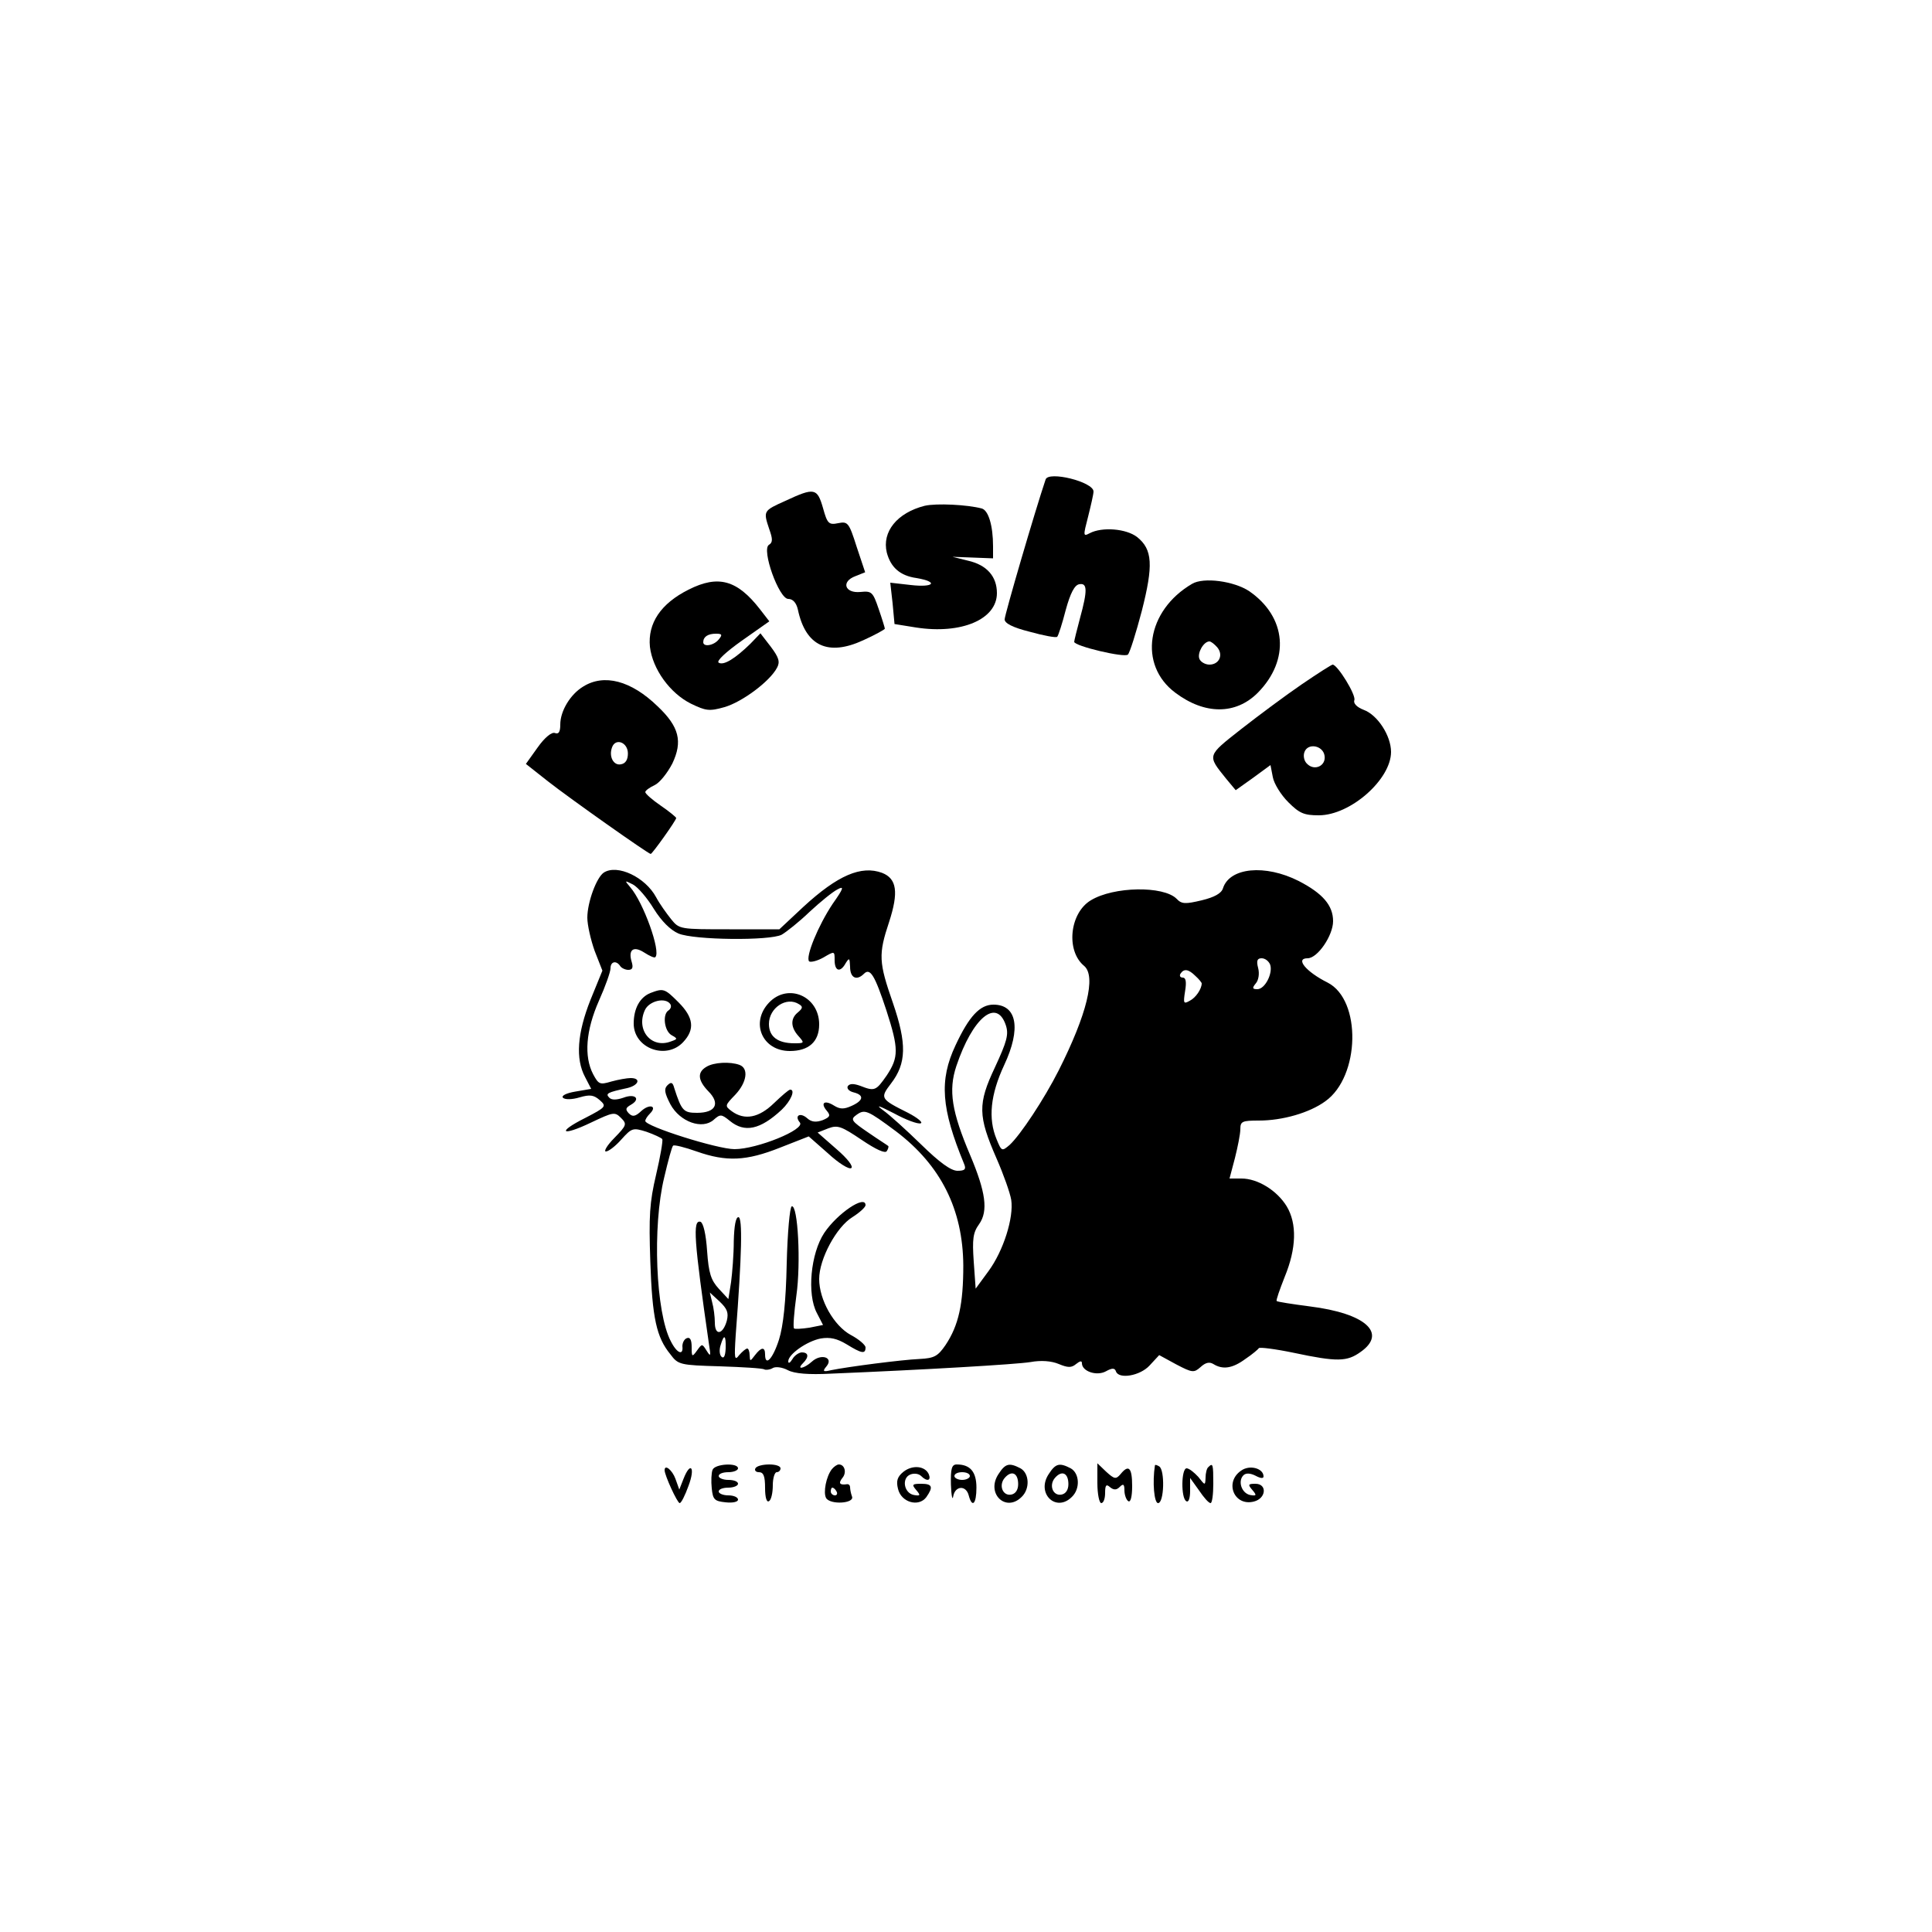 <?xml version="1.0" standalone="no"?>
<!DOCTYPE svg PUBLIC "-//W3C//DTD SVG 20010904//EN" "http://www.w3.org/TR/2001/REC-SVG-20010904/DTD/svg10.dtd">
<svg version="1.0" xmlns="http://www.w3.org/2000/svg"
    width="500pt" height="500pt" viewBox="0 0 500 500"
    preserveAspectRatio="xMidYMid meet">

    <g transform="translate(0,500) scale(0.1,-0.1)"
        fill="#000000" stroke="none">
        <path
            d="M2706 3759 c-27 -80 -106 -350 -106 -362 0 -10 21 -21 65 -32 36 -10
68 -16 71 -13 3 3 13 34 22 69 12 44 23 65 35 67 21 4 22 -15 2 -88 -8 -30
-15 -58 -15 -61 0 -11 131 -42 139 -33 5 5 21 56 36 113 30 118 28 159 -12
191 -28 22 -91 27 -123 10 -17 -9 -17 -7 -4 43 7 28 14 58 14 65 0 25 -117 54
-124 31z" />
        <path
            d="M2033 3704 c-58 -26 -58 -26 -42 -74 9 -25 9 -34 -1 -40 -20 -12 26
-140 50 -140 12 0 21 -10 25 -28 20 -94 78 -121 169 -79 31 14 56 28 56 30 0
2 -7 25 -16 51 -15 44 -18 47 -47 44 -41 -4 -51 27 -13 41 l25 10 -22 66 c-20
63 -23 66 -48 61 -24 -5 -28 -1 -39 39 -15 52 -22 54 -97 19z" />
        <path
            d="M2393 3691 c-71 -18 -111 -67 -98 -121 10 -38 34 -60 77 -66 58 -10
45 -25 -15 -18 l-53 6 6 -53 5 -54 56 -9 c117 -18 209 21 209 89 0 43 -26 73
-75 84 l-40 10 53 -2 52 -2 0 31 c0 54 -12 93 -29 98 -37 10 -118 14 -148 7z" />
        <path
            d="M1782 3474 c-72 -36 -106 -87 -100 -148 7 -58 52 -120 106 -147 39
-19 48 -20 87 -9 45 13 117 66 136 102 8 15 5 26 -16 54 l-27 35 -26 -27 c-39
-38 -69 -57 -82 -49 -7 4 19 28 60 57 l71 50 -24 31 c-59 76 -108 90 -185 51z
m78 -129 c-13 -16 -40 -20 -40 -7 0 14 12 22 33 22 16 0 17 -3 7 -15z" />
        <path
            d="M3085 3489 c-118 -69 -140 -210 -43 -282 76 -57 156 -57 213 0 84 85
75 196 -22 263 -39 26 -118 37 -148 19z m65 -164 c17 -20 5 -45 -20 -45 -11 0
-23 7 -26 15 -6 15 11 45 26 45 4 0 13 -7 20 -15z" />
        <path
            d="M3369 3229 c-41 -28 -111 -80 -157 -116 -89 -70 -88 -67 -39 -128
l25 -30 45 32 45 33 6 -31 c3 -17 21 -46 40 -65 29 -29 41 -34 79 -34 82 0
187 93 187 164 0 42 -35 96 -71 109 -18 7 -27 17 -24 25 5 13 -43 91 -56 92
-3 0 -39 -23 -80 -51z m59 -185 c4 -26 -26 -40 -45 -21 -8 7 -11 21 -7 31 9
24 48 17 52 -10z" />
        <path
            d="M1509 3223 c-33 -20 -59 -63 -59 -98 0 -19 -4 -26 -14 -22 -8 3 -26
-11 -45 -38 l-30 -42 57 -45 c56 -44 260 -188 266 -188 4 0 66 87 66 93 0 2
-18 17 -40 32 -22 15 -40 31 -40 35 0 4 11 12 24 18 13 6 33 31 46 56 27 57
18 95 -38 148 -69 67 -139 85 -193 51z m116 -173 c0 -16 -6 -26 -18 -28 -19
-4 -32 20 -23 44 9 25 41 13 41 -16z" />
        <path
            d="M1563 2742 c-19 -12 -43 -77 -43 -117 0 -19 9 -58 19 -86 l20 -51
-31 -76 c-34 -86 -39 -152 -14 -199 l16 -31 -41 -7 c-24 -4 -37 -11 -32 -16 5
-5 23 -5 43 1 27 8 37 6 52 -7 18 -16 17 -18 -37 -46 -76 -38 -62 -49 15 -12
57 27 61 28 77 12 16 -16 15 -19 -17 -52 -19 -19 -28 -35 -22 -35 7 0 25 14
40 31 27 30 30 31 65 20 20 -7 39 -16 41 -19 2 -4 -5 -45 -16 -92 -17 -72 -19
-107 -15 -225 5 -147 16 -196 52 -240 20 -27 25 -28 128 -31 59 -2 111 -5 115
-8 4 -2 14 -1 21 3 7 5 25 3 40 -5 17 -9 54 -12 111 -9 242 10 480 24 517 30
27 5 54 3 73 -5 24 -10 33 -10 45 0 10 8 15 9 15 2 0 -21 38 -34 62 -21 16 9
23 9 26 0 7 -21 62 -12 87 15 l25 27 44 -24 c42 -22 46 -22 63 -7 13 12 23 14
33 8 24 -15 49 -12 83 13 18 12 33 25 35 28 1 3 42 -2 90 -12 113 -24 138 -23
173 2 70 49 13 100 -131 118 -46 6 -85 12 -86 14 -2 2 8 30 21 63 30 73 32
137 5 182 -25 41 -75 72 -117 72 l-31 0 14 53 c7 28 14 62 14 75 0 20 5 22 48
22 61 0 131 20 172 50 90 64 94 262 6 307 -56 28 -85 63 -52 63 26 0 66 59 66
96 0 41 -27 72 -89 104 -87 44 -179 35 -196 -19 -4 -13 -22 -23 -55 -31 -42
-10 -52 -10 -65 4 -34 34 -163 32 -222 -4 -55 -33 -65 -131 -17 -170 31 -27 7
-125 -66 -270 -38 -75 -99 -167 -127 -193 -20 -17 -21 -17 -34 15 -22 53 -16
115 20 192 44 94 33 156 -28 156 -35 0 -63 -30 -98 -105 -43 -91 -37 -164 22
-307 6 -14 2 -18 -17 -18 -17 0 -47 22 -94 68 -38 37 -82 77 -99 89 -20 15
-11 12 28 -8 31 -17 63 -29 70 -26 6 2 -8 14 -33 27 -72 36 -73 38 -44 76 40
52 41 103 5 208 -37 106 -38 126 -10 210 25 77 20 112 -18 127 -54 20 -115 -6
-204 -88 l-62 -58 -129 0 c-128 0 -130 0 -151 26 -12 15 -30 40 -39 57 -28 52
-100 86 -135 64z m129 -94 c20 -32 43 -55 64 -64 41 -17 236 -19 267 -3 12 7
45 33 72 59 28 26 60 52 72 58 18 10 17 4 -12 -37 -38 -57 -71 -138 -61 -149
4 -3 21 1 37 10 29 17 29 17 29 -7 0 -29 15 -33 29 -7 9 14 10 13 11 -10 0
-29 17 -37 36 -18 16 16 28 -4 58 -95 32 -99 32 -121 1 -168 -28 -40 -31 -42
-69 -27 -17 6 -27 6 -32 -1 -3 -6 3 -13 15 -16 28 -7 26 -21 -5 -35 -20 -9
-30 -9 -46 1 -24 15 -36 7 -18 -14 10 -12 8 -16 -11 -24 -17 -6 -29 -5 -40 5
-18 16 -34 7 -19 -11 15 -18 -111 -69 -169 -69 -44 0 -231 59 -231 73 0 4 5
12 12 19 20 20 -1 26 -22 7 -16 -15 -23 -16 -33 -6 -9 10 -8 14 6 22 26 15 11
30 -20 18 -18 -6 -30 -6 -36 0 -11 11 -5 14 46 25 30 7 37 26 9 26 -9 0 -32
-4 -50 -9 -30 -9 -33 -7 -47 19 -24 46 -19 113 15 190 17 38 30 75 30 84 0 18
15 21 25 6 3 -5 13 -10 21 -10 11 0 13 6 9 20 -10 32 4 43 32 25 14 -9 27 -15
29 -12 15 14 -31 142 -65 181 -15 18 -15 18 7 7 13 -7 37 -35 54 -63z m1595
-144 c8 -22 -13 -64 -33 -64 -13 0 -14 3 -4 15 7 8 10 25 6 40 -5 19 -2 25 9
25 9 0 18 -7 22 -16z m-193 -30 c9 -8 16 -17 16 -19 0 -14 -15 -37 -31 -45
-16 -9 -17 -7 -12 25 4 24 2 35 -6 35 -7 0 -9 5 -6 10 9 14 21 12 39 -6z
m-491 -127 c8 -24 3 -42 -28 -109 -45 -95 -44 -126 4 -236 18 -41 35 -89 38
-107 7 -46 -20 -132 -59 -185 l-33 -45 -5 70 c-4 58 -2 75 14 97 24 34 17 83
-23 178 -48 113 -57 168 -36 231 42 125 104 177 128 106z m-284 -275 c116 -88
173 -202 174 -347 0 -100 -12 -155 -46 -206 -20 -29 -29 -34 -67 -36 -46 -2
-185 -20 -229 -29 -21 -5 -23 -3 -12 10 19 23 -14 34 -38 12 -20 -18 -41 -22
-23 -4 16 16 15 28 -3 28 -7 0 -19 -8 -24 -17 -6 -10 -11 -13 -11 -6 0 18 48
52 84 59 24 4 42 0 67 -15 39 -24 49 -26 49 -8 0 6 -17 21 -38 32 -44 24 -82
91 -82 145 0 52 45 135 86 160 19 12 34 26 34 31 0 28 -73 -21 -107 -72 -35
-53 -45 -158 -19 -207 l16 -31 -35 -7 c-20 -3 -38 -4 -40 -2 -3 3 0 41 6 85
12 84 4 236 -12 231 -5 -2 -11 -68 -13 -148 -2 -99 -9 -162 -20 -197 -16 -50
-36 -71 -36 -38 0 20 -10 19 -26 -2 -13 -17 -13 -17 -14 0 0 9 -3 17 -6 17 -4
0 -13 -8 -21 -17 -12 -16 -13 -9 -9 52 16 208 18 305 7 305 -7 0 -11 -23 -12
-62 0 -35 -4 -83 -7 -106 l-7 -44 -25 27 c-20 22 -26 40 -30 97 -3 45 -10 73
-17 76 -21 6 -17 -47 22 -318 5 -30 4 -32 -6 -16 -12 19 -12 19 -25 1 -13 -18
-14 -17 -14 9 0 18 -4 26 -12 23 -7 -2 -12 -12 -12 -21 3 -25 -14 -19 -30 13
-39 74 -48 297 -17 424 10 43 20 80 23 82 2 3 30 -4 61 -15 77 -27 128 -25
216 10 l74 29 50 -44 c27 -25 54 -42 60 -38 6 4 -9 24 -38 49 l-49 43 28 11
c24 9 34 5 86 -30 37 -25 61 -36 65 -29 4 6 5 12 4 13 -2 2 -26 17 -52 35 -44
30 -47 34 -30 46 21 15 28 12 102 -43z m-438 -490 c-10 -36 -31 -40 -31 -5 0
15 -3 39 -7 53 l-6 25 25 -23 c20 -19 24 -29 19 -50z m-3 -72 c-1 -20 -5 -27
-11 -21 -5 5 -6 18 -2 30 9 30 14 26 13 -9z" />
        <path
            d="M1683 2430 c-27 -11 -43 -40 -43 -79 0 -64 84 -95 128 -48 31 33 27
64 -12 103 -36 36 -39 37 -73 24z m52 -29 c3 -5 1 -12 -5 -16 -16 -10 -11 -53
8 -64 16 -9 16 -10 -1 -16 -51 -20 -92 29 -68 81 11 24 54 34 66 15z" />
        <path
            d="M1990 2405 c-49 -52 -17 -125 54 -125 49 0 76 24 76 69 0 73 -81 108
-130 56z m78 -4 c10 -6 10 -10 -3 -21 -20 -16 -19 -39 2 -62 15 -17 15 -18
-11 -18 -43 0 -66 17 -66 50 0 42 46 72 78 51z" />
        <path
            d="M1828 2239 c-24 -14 -22 -35 5 -63 32 -32 19 -56 -29 -56 -35 0 -40
5 -59 64 -4 15 -8 17 -18 7 -9 -9 -7 -20 8 -49 25 -46 83 -66 112 -40 17 15
20 15 42 -3 38 -31 78 -23 134 29 24 23 36 52 22 52 -4 0 -22 -16 -42 -35 -39
-38 -76 -45 -109 -21 -19 14 -18 15 9 43 30 32 35 68 11 77 -24 9 -67 7 -86
-5z" />
        <path
            d="M1844 1196 c-3 -8 -4 -29 -2 -48 3 -29 7 -33 36 -36 18 -2 32 1 32 7
0 6 -11 11 -25 11 -14 0 -25 5 -25 10 0 6 11 10 25 10 14 0 25 5 25 10 0 6
-11 10 -25 10 -14 0 -25 5 -25 10 0 6 11 10 25 10 14 0 25 5 25 10 0 15 -60
12 -66 -4z" />
        <path
            d="M1955 1200 c-3 -5 1 -10 9 -10 12 0 16 -10 16 -41 0 -24 4 -38 10
-34 6 3 10 22 10 41 0 19 5 34 10 34 6 0 10 5 10 10 0 6 -13 10 -29 10 -17 0
-33 -4 -36 -10z" />
        <path
            d="M2153 1198 c-15 -19 -23 -61 -15 -75 11 -18 74 -14 67 4 -3 8 -5 19
-5 24 0 5 -3 8 -7 8 -20 -3 -24 2 -13 16 12 14 6 35 -9 35 -5 0 -13 -6 -18
-12z m12 -58 c3 -5 1 -10 -4 -10 -6 0 -11 5 -11 10 0 6 2 10 4 10 3 0 8 -4 11
-10z" />
        <path
            d="M2338 1191 c-16 -13 -19 -24 -14 -44 8 -35 53 -48 73 -22 19 27 16
35 -13 35 -23 0 -25 -2 -13 -16 12 -14 11 -16 -6 -13 -26 5 -32 44 -9 53 10 4
22 2 28 -4 15 -15 26 -12 20 4 -9 22 -42 26 -66 7z" />
        <path
            d="M2461 1158 c1 -29 4 -43 6 -30 5 27 33 29 40 2 9 -34 20 -22 20 20 0
41 -16 60 -51 60 -13 0 -16 -11 -15 -52z m49 22 c0 -5 -9 -10 -20 -10 -11 0
-20 5 -20 10 0 6 9 10 20 10 11 0 20 -4 20 -10z" />
        <path
            d="M2584 1185 c-33 -50 19 -100 60 -59 22 21 20 61 -3 74 -29 15 -39 13
-57 -15z m51 -26 c0 -15 -7 -25 -18 -27 -22 -4 -33 24 -17 43 18 21 35 13 35
-16z" />
        <path
            d="M2714 1185 c-33 -50 19 -100 60 -59 22 21 20 61 -3 74 -29 15 -39 13
-57 -15z m51 -26 c0 -15 -7 -25 -18 -27 -22 -4 -33 24 -17 43 18 21 35 13 35
-16z" />
        <path
            d="M2840 1162 c0 -29 5 -52 10 -52 6 0 10 12 10 26 0 21 3 24 13 15 10
-8 17 -7 25 1 9 9 12 7 12 -9 0 -12 5 -25 10 -28 6 -4 10 12 10 39 0 48 -9 57
-30 31 -12 -14 -16 -13 -37 6 l-23 22 0 -51z" />
        <path d="M2989 1208 c-7 -44 -2 -98 8 -98 16 0 18 86 3 95 -5 3 -10 5 -11 3z" />
        <path
            d="M3127 1203 c-4 -3 -7 -16 -7 -27 -1 -21 -1 -21 -19 2 -11 12 -24 22
-30 22 -14 0 -15 -77 -1 -85 6 -4 10 7 10 27 l0 33 23 -32 c12 -18 25 -33 30
-33 4 0 7 23 7 50 0 51 -1 55 -13 43z" />
        <path
            d="M3212 1194 c-44 -30 -18 -93 33 -80 32 8 35 46 4 46 -19 0 -20 -2 -8
-16 12 -14 11 -16 -6 -13 -22 5 -32 36 -17 51 6 6 17 6 31 -1 13 -7 21 -8 21
-2 0 21 -36 31 -58 15z" />
        <path
            d="M1720 1195 c0 -13 33 -85 39 -85 4 0 14 20 23 45 18 48 5 64 -13 18
l-11 -28 -10 28 c-8 22 -28 39 -28 22z" />
    </g>
</svg>